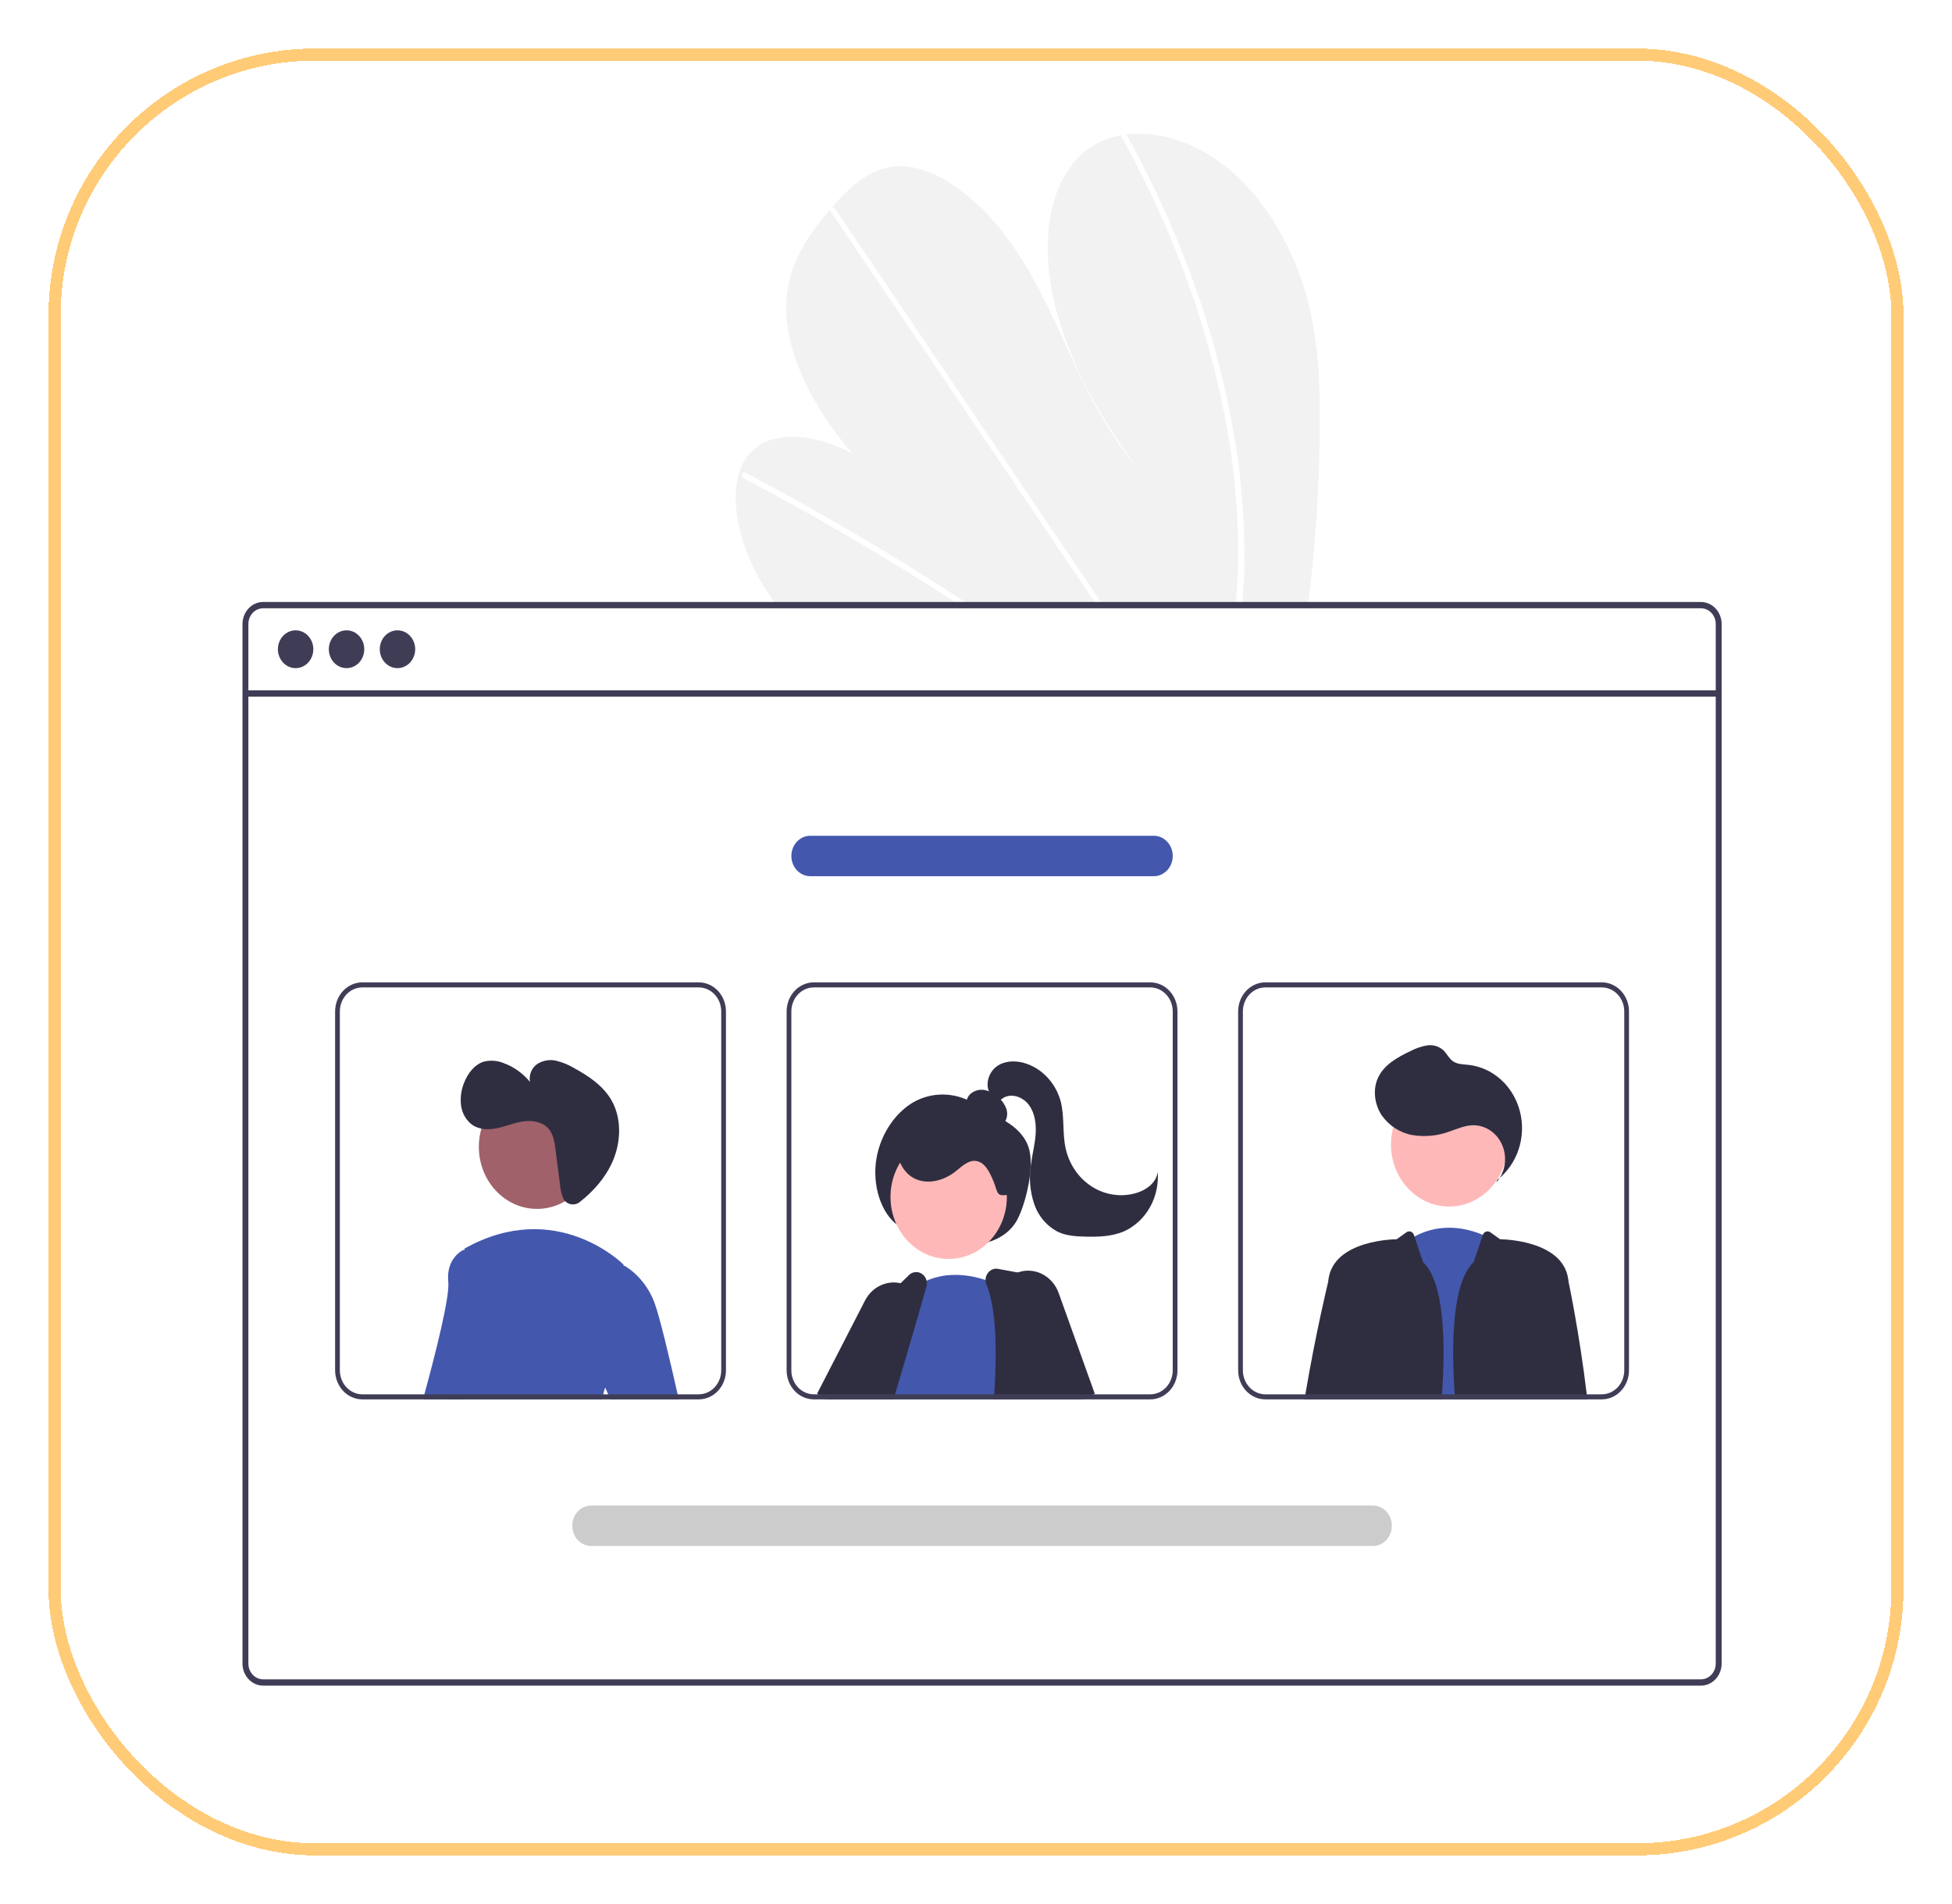 <svg width="161" height="157" viewBox="0 0 161 157" fill="none" xmlns="http://www.w3.org/2000/svg">
<g clip-path="url(#clip0_49_54)">
<path d="M108.857 34.783C108.842 39.752 108.527 44.715 107.914 49.641C107.892 49.814 107.869 49.987 107.847 50.16H64.224C64.095 49.989 63.968 49.816 63.845 49.641C63.435 49.061 63.05 48.465 62.697 47.848C60.997 44.876 60.208 41.389 60.968 38.976L60.981 38.939C61.145 38.41 61.406 37.921 61.747 37.501C63.498 35.375 67.061 35.706 70.302 37.394C67.386 34.026 65.055 29.768 64.859 25.956C64.668 22.238 66.477 19.571 68.442 17.301C68.507 17.226 68.571 17.153 68.636 17.08C68.667 17.043 68.7 17.007 68.732 16.97C70.265 15.24 72.055 13.533 74.659 13.723C77.516 13.931 80.694 16.463 82.929 19.423C85.164 22.38 86.657 25.746 88.169 29.031C89.683 32.313 91.32 35.679 93.737 38.478C90.461 34.108 87.812 29.129 86.817 24.277C85.823 19.425 86.651 14.754 89.539 12.449C90.415 11.771 91.432 11.326 92.503 11.153C92.628 11.13 92.754 11.111 92.883 11.095C95.566 10.753 98.776 11.724 101.515 14.075C104.532 16.663 106.634 20.515 107.689 24.177C108.744 27.838 108.873 31.369 108.857 34.783Z" fill="#F2F2F2"/>
<path d="M80.397 50.16H79.563C79.297 49.984 79.03 49.812 78.762 49.641C78.596 49.53 78.428 49.424 78.26 49.316C75.484 47.529 72.691 45.817 69.88 44.178C67.073 42.538 64.252 40.974 61.417 39.487C61.342 39.452 61.28 39.391 61.243 39.313C61.206 39.236 61.196 39.147 61.214 39.062C61.217 39.05 61.221 39.04 61.227 39.03C61.267 38.951 61.354 38.918 61.483 38.984C61.831 39.168 62.181 39.351 62.529 39.539C65.371 41.052 68.202 42.641 71.021 44.307C73.839 45.972 76.64 47.712 79.426 49.526C79.485 49.563 79.544 49.603 79.602 49.641C79.868 49.814 80.132 49.987 80.397 50.16Z" fill="white"/>
<path d="M91.153 50.16H90.637C90.519 49.987 90.404 49.814 90.287 49.641C87.532 45.568 84.778 41.496 82.025 37.423C77.516 30.756 73.008 24.089 68.501 17.422C68.474 17.386 68.454 17.345 68.442 17.301C68.403 17.153 68.505 17.066 68.636 17.08C68.691 17.088 68.744 17.109 68.791 17.14C68.838 17.172 68.879 17.214 68.909 17.264C71.438 21.003 73.965 24.74 76.492 28.476C80.978 35.11 85.463 41.743 89.947 48.376C90.232 48.797 90.517 49.22 90.803 49.641C90.92 49.814 91.037 49.987 91.153 50.16Z" fill="white"/>
<path d="M102.627 46.896C102.605 47.823 102.552 48.736 102.482 49.641C102.468 49.814 102.455 49.987 102.441 50.16H101.9C101.916 49.987 101.931 49.814 101.945 49.641C102.052 48.334 102.127 47.013 102.13 45.656C102.125 41.894 101.762 38.143 101.046 34.46C100.285 30.494 99.202 26.606 97.809 22.841C96.347 18.869 94.588 15.029 92.551 11.357C92.513 11.297 92.496 11.225 92.502 11.153C92.524 10.988 92.729 10.938 92.883 11.095C92.914 11.125 92.94 11.16 92.962 11.199C93.214 11.655 93.461 12.113 93.704 12.572C95.667 16.265 97.35 20.119 98.739 24.098C100.061 27.876 101.073 31.77 101.761 35.735C102.406 39.414 102.696 43.154 102.627 46.896Z" fill="white"/>
<path d="M140.294 49.641H21.704C21.252 49.641 20.819 49.833 20.499 50.173C20.18 50.514 20 50.976 20 51.458V137.183C20 137.664 20.18 138.126 20.499 138.467C20.819 138.808 21.252 139 21.704 139H140.294C140.541 139 140.784 138.943 141.008 138.833C141.231 138.723 141.43 138.562 141.59 138.362C141.603 138.347 141.616 138.33 141.627 138.312C141.729 138.18 141.811 138.031 141.871 137.872C141.957 137.654 142.001 137.419 142 137.183V51.458C142 50.976 141.82 50.514 141.5 50.173C141.18 49.832 140.746 49.641 140.294 49.641ZM141.514 137.183C141.514 137.436 141.444 137.684 141.312 137.895C141.196 138.081 141.037 138.233 140.851 138.337C140.679 138.432 140.488 138.481 140.294 138.481H21.704C21.381 138.481 21.072 138.344 20.843 138.1C20.615 137.857 20.487 137.527 20.486 137.183V51.458C20.487 51.114 20.615 50.784 20.843 50.54C21.072 50.297 21.381 50.16 21.704 50.16H140.294C140.617 50.16 140.927 50.296 141.156 50.54C141.384 50.783 141.513 51.113 141.514 51.458V137.183Z" fill="#3F3D56"/>
<path d="M141.756 56.925H20.243V57.444H141.756V56.925Z" fill="#3F3D56"/>
<path d="M24.383 55.096C25.189 55.096 25.843 54.398 25.843 53.537C25.843 52.676 25.189 51.978 24.383 51.978C23.576 51.978 22.921 52.676 22.921 53.537C22.921 54.398 23.576 55.096 24.383 55.096Z" fill="#3F3D56"/>
<path d="M28.583 55.096C29.39 55.096 30.044 54.398 30.044 53.537C30.044 52.676 29.39 51.978 28.583 51.978C27.776 51.978 27.122 52.676 27.122 53.537C27.122 54.398 27.776 55.096 28.583 55.096Z" fill="#3F3D56"/>
<path d="M32.784 55.096C33.591 55.096 34.245 54.398 34.245 53.537C34.245 52.676 33.591 51.978 32.784 51.978C31.977 51.978 31.323 52.676 31.323 53.537C31.323 54.398 31.977 55.096 32.784 55.096Z" fill="#3F3D56"/>
<path d="M74.114 101.092C72.652 100.077 71.925 97.719 72.284 95.562C72.641 93.406 73.99 91.548 75.606 90.747C76.393 90.369 77.255 90.205 78.115 90.27C78.975 90.336 79.807 90.628 80.535 91.121C82.017 92.088 84.114 92.617 84.818 94.552C85.359 96.038 84.672 99.057 83.945 100.501C83.315 101.749 82.12 102.32 80.996 102.568C79.753 102.838 78.47 102.821 77.234 102.517C75.999 102.212 74.838 101.629 73.832 100.805L74.114 101.092Z" fill="#2F2E41"/>
<path d="M73.351 112.546L72.183 114.695L72.029 114.978L71.804 115.395H68.36L68.592 114.978L69.194 113.897L70.597 111.371L72.185 112.048L73.351 112.546Z" fill="#FFB8B8"/>
<path d="M68.102 115.395L67.473 114.978L67.394 114.926L71.343 107.25C71.513 106.918 71.743 106.625 72.019 106.388C72.296 106.151 72.614 105.975 72.955 105.871C73.385 105.734 73.841 105.716 74.279 105.819C74.535 105.876 74.782 105.975 75.01 106.11C75.104 106.165 75.195 106.227 75.282 106.294C75.616 106.543 75.89 106.873 76.083 107.257C76.312 107.705 76.425 108.211 76.411 108.722C76.397 109.233 76.255 109.731 76.001 110.164L74.479 112.759L73.177 114.978L72.933 115.395H68.102Z" fill="#2F2E41"/>
<path d="M78.246 103.816C80.896 103.816 83.045 101.524 83.045 98.697C83.045 95.87 80.896 93.578 78.246 93.578C75.596 93.578 73.448 95.87 73.448 98.697C73.448 101.524 75.596 103.816 78.246 103.816Z" fill="#FFB8B8"/>
<path d="M83.063 115.395H72.277L72.326 115.247C72.298 115.158 72.273 115.068 72.249 114.978C72.224 114.885 72.203 114.789 72.183 114.695C72.008 113.822 72.008 112.92 72.185 112.048C72.781 108.926 75.159 106.39 75.159 106.39C75.2 106.356 75.241 106.325 75.282 106.294C75.635 106.017 76.019 105.788 76.425 105.61C78.191 104.829 80.043 105.143 81.287 105.548C81.721 105.687 82.144 105.859 82.555 106.062C82.7 106.135 82.778 106.181 82.778 106.181L82.901 110.185L83.05 114.978L83.063 115.395Z" fill="#4357AD"/>
<path d="M88.053 114.978L87.229 110.506L86.396 105.996C86.362 105.809 86.275 105.639 86.148 105.506C86.02 105.373 85.859 105.285 85.683 105.252L83.941 104.931L82.319 104.633C82.163 104.603 82.001 104.619 81.853 104.679C81.705 104.74 81.575 104.843 81.477 104.977C81.355 105.139 81.288 105.34 81.287 105.548C81.287 105.676 81.312 105.803 81.36 105.921C82.206 108.026 82.221 111.358 82.006 114.978C81.997 115.116 81.989 115.255 81.979 115.395H88.131L88.053 114.978Z" fill="#2F2E41"/>
<path d="M76.425 105.61C76.389 105.458 76.318 105.319 76.219 105.203C76.12 105.088 75.996 105.001 75.857 104.95C75.718 104.898 75.57 104.885 75.425 104.91C75.281 104.935 75.144 104.998 75.028 105.093L74.279 105.818L71.216 108.795C71.121 108.886 71.046 108.999 70.997 109.126C70.651 110.008 69.977 111.748 69.194 113.897C69.067 114.247 68.936 114.607 68.801 114.978C68.754 115.116 68.704 115.255 68.653 115.395H73.701C73.742 115.255 73.783 115.116 73.824 114.978C74.049 114.222 74.268 113.48 74.479 112.759C75.096 110.664 75.653 108.761 76.083 107.257C76.202 106.84 76.311 106.455 76.409 106.102C76.455 105.942 76.46 105.773 76.425 105.61Z" fill="#2F2E41"/>
<path d="M89.186 115.395H89.513L89.468 115.278L89.349 114.978L87.51 110.324L87.229 110.506L84.97 111.963L86.129 114.978L86.289 115.395H88.131H89.186Z" fill="#FFB8B8"/>
<path d="M87.322 106.633C87.074 105.939 86.583 105.374 85.953 105.056C85.322 104.739 84.601 104.694 83.941 104.931C83.856 104.961 83.773 104.995 83.692 105.035C83.23 105.255 82.835 105.612 82.555 106.062C82.441 106.242 82.347 106.436 82.276 106.64C82.149 106.993 82.089 107.369 82.1 107.748C82.11 108.126 82.191 108.498 82.337 108.843L82.901 110.185L84.921 114.978L85.097 115.395H89.186L89.468 115.278L90.198 114.978L90.3 114.937L87.322 106.633Z" fill="#2F2E41"/>
<path d="M82.015 92.818C82.182 92.871 82.362 92.865 82.525 92.799C82.688 92.733 82.826 92.611 82.918 92.452C83.005 92.291 83.056 92.11 83.068 91.925C83.079 91.739 83.051 91.553 82.984 91.38C82.848 91.037 82.633 90.735 82.36 90.502C82.049 90.202 81.671 89.993 81.262 89.896C81.058 89.849 80.847 89.85 80.643 89.897C80.439 89.945 80.247 90.039 80.08 90.173C79.916 90.312 79.794 90.499 79.731 90.712C79.667 90.924 79.665 91.152 79.723 91.366C79.847 91.75 80.184 92.008 80.52 92.2C81.187 92.579 81.922 92.802 82.677 92.854L82.015 92.818Z" fill="#2F2E41"/>
<path d="M82.948 98.544C82.177 98.658 82.276 98.239 81.967 97.476C81.658 96.714 81.245 95.808 80.469 95.731C79.834 95.668 79.31 96.21 78.795 96.612C77.878 97.329 76.641 97.68 75.578 97.25C74.514 96.82 73.775 95.468 74.179 94.333C74.304 94.02 74.489 93.737 74.721 93.504C74.953 93.269 75.228 93.089 75.528 92.972C76.13 92.744 76.77 92.649 77.408 92.694C78.827 92.742 80.218 93.122 81.484 93.807C82.358 94.281 83.209 94.958 83.54 95.942C83.871 96.926 84.09 98.308 83.142 98.575L82.948 98.544Z" fill="#2F2E41"/>
<path d="M81.621 90.112C81.239 89.404 81.554 88.432 82.178 87.959C82.802 87.486 83.639 87.44 84.383 87.629C85.12 87.827 85.794 88.228 86.34 88.792C86.885 89.356 87.281 90.062 87.49 90.841C87.806 92.08 87.618 93.409 87.886 94.661C88.028 95.328 88.297 95.956 88.676 96.508C89.055 97.06 89.536 97.523 90.089 97.869C90.642 98.215 91.256 98.437 91.893 98.52C92.529 98.604 93.175 98.548 93.79 98.355C94.592 98.104 95.406 97.493 95.485 96.606C95.568 97.625 95.35 98.646 94.862 99.526C94.374 100.406 93.641 101.101 92.764 101.514C91.731 101.974 90.579 102.004 89.461 101.973C88.732 101.953 87.987 101.906 87.314 101.606C86.849 101.379 86.431 101.056 86.084 100.655C85.737 100.254 85.469 99.784 85.295 99.271C84.953 98.24 84.861 97.133 85.027 96.054C85.137 95.214 85.356 94.391 85.417 93.546C85.478 92.701 85.362 91.798 84.874 91.13C84.385 90.461 83.452 90.12 82.757 90.532C82.478 90.697 82.253 90.968 81.95 91.075C81.647 91.181 81.217 90.994 81.245 90.654L81.621 90.112Z" fill="#2F2E41"/>
<path d="M114.366 115.395L114.403 114.978L115.505 102.749C115.866 102.447 116.254 102.184 116.663 101.963C118.932 100.744 121.12 101.327 122.304 101.832C122.618 101.963 122.921 102.121 123.21 102.305L123.855 114.978L123.877 115.395H114.366Z" fill="#4357AD"/>
<path d="M119.526 99.494C122.176 99.494 124.325 97.202 124.325 94.375C124.325 91.548 122.176 89.256 119.526 89.256C116.876 89.256 114.728 91.548 114.728 94.375C114.728 97.202 116.876 99.494 119.526 99.494Z" fill="#FFB8B8"/>
<path d="M123.42 97.496C123.776 97.095 124.013 96.59 124.1 96.045C124.187 95.5 124.12 94.94 123.907 94.436C123.695 93.931 123.346 93.506 122.906 93.214C122.467 92.921 121.955 92.775 121.437 92.793C120.774 92.817 120.149 93.107 119.515 93.319C118.556 93.668 117.532 93.766 116.529 93.606C115.521 93.439 114.61 92.866 113.986 92.004C113.392 91.134 113.207 89.927 113.627 88.948C114.111 87.817 115.242 87.194 116.306 86.688C116.735 86.459 117.193 86.299 117.666 86.212C117.903 86.17 118.146 86.18 118.378 86.243C118.611 86.305 118.83 86.419 119.019 86.575C119.318 86.85 119.494 87.262 119.819 87.5C120.185 87.767 120.661 87.76 121.103 87.808C122.098 87.914 123.039 88.341 123.801 89.031C124.563 89.722 125.11 90.644 125.369 91.674C125.628 92.705 125.586 93.795 125.25 94.799C124.914 95.804 124.3 96.676 123.488 97.299L123.42 97.496Z" fill="#2F2E41"/>
<path d="M117.378 104.08L116.663 101.963L116.619 101.831C116.598 101.768 116.563 101.712 116.519 101.665C116.474 101.619 116.42 101.584 116.361 101.563C116.302 101.542 116.239 101.536 116.177 101.545C116.115 101.554 116.056 101.578 116.004 101.615L115.192 102.192C115.192 102.192 109.986 102.192 109.567 105.525C109.562 105.577 109.554 105.635 109.548 105.698C109.548 105.7 109.547 105.703 109.546 105.706C109.493 105.925 108.511 109.976 107.666 114.978C107.643 115.116 107.62 115.255 107.596 115.395H118.91C119.278 110.37 119.072 105.699 117.378 104.08Z" fill="#2F2E41"/>
<path d="M130.875 114.978C130.258 109.847 129.374 105.698 129.374 105.698C129.367 105.635 129.359 105.577 129.353 105.525C128.937 102.192 123.73 102.192 123.73 102.192L122.919 101.615C122.867 101.578 122.808 101.554 122.746 101.545C122.684 101.536 122.621 101.543 122.562 101.563C122.503 101.584 122.449 101.619 122.404 101.666C122.359 101.712 122.325 101.769 122.304 101.831L121.544 104.08C119.85 105.699 119.644 110.37 120.012 115.395L130.924 115.395C130.908 115.255 130.89 115.116 130.875 114.978Z" fill="#2F2E41"/>
<path d="M39.23 103.295L38.069 114.978L38.028 115.395H34.889C34.926 115.26 34.963 115.12 35.002 114.978C35.893 111.719 37.106 106.961 36.975 105.7C36.77 103.732 38.206 103.076 38.206 103.076L38.296 103.095L39.23 103.295Z" fill="#4357AD"/>
<path d="M44.293 99.688C46.943 99.688 49.092 97.397 49.092 94.569C49.092 91.742 46.943 89.451 44.293 89.451C41.643 89.451 39.495 91.742 39.495 94.569C39.495 97.397 41.643 99.688 44.293 99.688Z" fill="#A0616A"/>
<path d="M50.505 112.915C50.263 113.391 50.064 113.891 49.913 114.407C49.856 114.591 49.801 114.782 49.751 114.978C49.713 115.114 49.68 115.253 49.647 115.395H36.991C37.008 115.257 37.024 115.118 37.042 114.978C37.688 109.528 38.212 103.997 38.296 103.094C38.304 103.009 38.308 102.965 38.308 102.965C45.892 98.701 51.427 104.278 51.427 104.278C51.427 104.278 51.435 104.318 51.446 104.395C51.568 105.174 52.185 109.726 50.505 112.915Z" fill="#4357AD"/>
<path d="M49.913 114.407L49.069 112.477L49.274 104.824L51.446 104.395L51.523 104.38C52.645 105.077 53.514 106.158 53.988 107.448C54.41 108.574 55.213 111.958 55.891 114.978C55.922 115.118 55.953 115.257 55.985 115.395H50.344L50.163 114.978L49.913 114.407Z" fill="#4357AD"/>
<path d="M57.632 81.007H29.885C29.29 81.008 28.719 81.26 28.299 81.709C27.878 82.158 27.641 82.767 27.64 83.401V113C27.641 113.635 27.878 114.244 28.299 114.693C28.719 115.142 29.29 115.394 29.885 115.395H57.632C58.227 115.395 58.798 115.142 59.219 114.693C59.64 114.244 59.876 113.635 59.877 113V83.401C59.876 82.766 59.64 82.158 59.219 81.709C58.798 81.26 58.227 81.007 57.632 81.007ZM59.486 113C59.486 113.525 59.29 114.028 58.942 114.398C58.595 114.769 58.123 114.978 57.632 114.978H29.885C29.394 114.977 28.922 114.769 28.575 114.398C28.227 114.027 28.032 113.525 28.031 113V83.401C28.032 82.877 28.227 82.375 28.575 82.004C28.922 81.633 29.394 81.424 29.885 81.424H57.632C58.123 81.424 58.595 81.633 58.942 82.004C59.29 82.374 59.486 82.877 59.486 83.401V113ZM38.069 114.978L38.028 115.395H49.647C49.68 115.253 49.713 115.114 49.751 114.978H38.069Z" fill="#3F3D56"/>
<path d="M94.872 81.007H67.125C66.53 81.008 65.959 81.26 65.538 81.709C65.118 82.158 64.881 82.767 64.88 83.401V113C64.881 113.635 65.118 114.244 65.538 114.693C65.959 115.142 66.53 115.394 67.125 115.395H94.872C95.467 115.395 96.038 115.142 96.459 114.693C96.879 114.244 97.116 113.635 97.117 113V83.401C97.116 82.766 96.879 82.158 96.459 81.709C96.038 81.26 95.467 81.007 94.872 81.007ZM96.726 113C96.725 113.525 96.53 114.028 96.182 114.398C95.835 114.769 95.363 114.978 94.872 114.978H67.125C66.633 114.977 66.162 114.769 65.815 114.398C65.467 114.027 65.272 113.525 65.271 113V83.401C65.272 82.877 65.467 82.375 65.815 82.004C66.162 81.633 66.633 81.424 67.125 81.424H94.872C95.363 81.424 95.835 81.633 96.182 82.004C96.53 82.374 96.725 82.877 96.726 83.401V113ZM72.25 114.978C72.273 115.068 72.299 115.157 72.326 115.247L72.277 115.395H81.979C81.989 115.255 81.997 115.116 82.007 114.978H72.25Z" fill="#3F3D56"/>
<path d="M132.114 81.007H104.367C103.772 81.007 103.201 81.26 102.78 81.709C102.359 82.158 102.122 82.766 102.122 83.401V113C102.122 113.635 102.359 114.244 102.78 114.693C103.201 115.142 103.772 115.395 104.367 115.395H132.114C132.709 115.394 133.279 115.142 133.7 114.693C134.121 114.244 134.358 113.635 134.358 113V83.401C134.358 82.767 134.121 82.158 133.7 81.709C133.279 81.26 132.709 81.008 132.114 81.007ZM133.968 113C133.967 113.525 133.771 114.027 133.424 114.398C133.076 114.769 132.605 114.977 132.114 114.978H104.367C103.875 114.978 103.404 114.769 103.056 114.398C102.709 114.028 102.513 113.525 102.513 113V83.401C102.513 82.877 102.709 82.374 103.056 82.003C103.404 81.633 103.875 81.424 104.367 81.424H132.114C132.605 81.424 133.076 81.633 133.424 82.004C133.771 82.375 133.967 82.877 133.968 83.401V113ZM118.94 114.978C118.93 115.116 118.92 115.255 118.91 115.395H127.329C127.344 115.258 127.362 115.118 127.378 114.978H118.94Z" fill="#3F3D56"/>
<path d="M113.236 127.483H48.763C48.348 127.483 47.951 127.307 47.658 126.995C47.364 126.682 47.2 126.258 47.2 125.816C47.2 125.374 47.364 124.949 47.658 124.637C47.951 124.324 48.348 124.148 48.763 124.148H113.236C113.65 124.148 114.048 124.324 114.341 124.637C114.634 124.949 114.799 125.374 114.799 125.816C114.799 126.258 114.634 126.682 114.341 126.995C114.048 127.307 113.65 127.483 113.236 127.483Z" fill="#CCCCCC"/>
<path d="M95.164 72.253H66.835C66.42 72.253 66.023 72.078 65.73 71.765C65.436 71.452 65.272 71.028 65.272 70.586C65.272 70.144 65.436 69.72 65.73 69.407C66.023 69.094 66.42 68.919 66.835 68.919H95.164C95.578 68.919 95.976 69.094 96.269 69.407C96.562 69.72 96.727 70.144 96.727 70.586C96.727 71.028 96.562 71.452 96.269 71.765C95.976 72.078 95.578 72.253 95.164 72.253Z" fill="#4357AD"/>
<path d="M46.588 99.029C46.751 99.2 46.966 99.303 47.193 99.318C47.421 99.334 47.647 99.261 47.828 99.114C48.959 98.22 49.952 97.107 50.539 95.749C51.213 94.193 51.288 92.284 50.476 90.805C49.79 89.555 48.578 88.749 47.37 88.086C46.902 87.804 46.397 87.596 45.871 87.47C45.34 87.345 44.785 87.441 44.318 87.737C44.089 87.89 43.909 88.113 43.801 88.376C43.693 88.64 43.662 88.932 43.712 89.215C43.132 88.509 42.389 87.977 41.557 87.672C41.033 87.453 40.459 87.409 39.911 87.544C39.144 87.776 38.585 88.502 38.279 89.287C38.031 89.884 37.946 90.543 38.032 91.189C38.078 91.51 38.186 91.818 38.349 92.092C38.514 92.366 38.73 92.601 38.984 92.78C39.617 93.198 40.426 93.168 41.153 92.997C41.881 92.826 42.585 92.529 43.327 92.454C44.069 92.379 44.895 92.576 45.346 93.209C45.664 93.654 45.746 94.236 45.817 94.79L46.188 97.674C46.219 98.092 46.319 98.5 46.483 98.88C46.512 98.934 46.547 98.985 46.588 99.029Z" fill="#2F2E41"/>
</g>
<g filter="url(#filter0_d_49_54)">
<rect x="4.5" y="0.5" width="152" height="148" rx="21.5" stroke="#FFCB77" shape-rendering="crispEdges"/>
</g>
<defs>
<filter id="filter0_d_49_54" x="0" y="0" width="161" height="157" filterUnits="userSpaceOnUse" color-interpolation-filters="sRGB">
<feFlood flood-opacity="0" result="BackgroundImageFix"/>
<feColorMatrix in="SourceAlpha" type="matrix" values="0 0 0 0 0 0 0 0 0 0 0 0 0 0 0 0 0 0 127 0" result="hardAlpha"/>
<feOffset dy="4"/>
<feGaussianBlur stdDeviation="2"/>
<feComposite in2="hardAlpha" operator="out"/>
<feColorMatrix type="matrix" values="0 0 0 0 0 0 0 0 0 0 0 0 0 0 0 0 0 0 0.25 0"/>
<feBlend mode="normal" in2="BackgroundImageFix" result="effect1_dropShadow_49_54"/>
<feBlend mode="normal" in="SourceGraphic" in2="effect1_dropShadow_49_54" result="shape"/>
</filter>
<clipPath id="clip0_49_54">
<rect width="122" height="128" fill="white" transform="translate(20 11)"/>
</clipPath>
</defs>
</svg>
